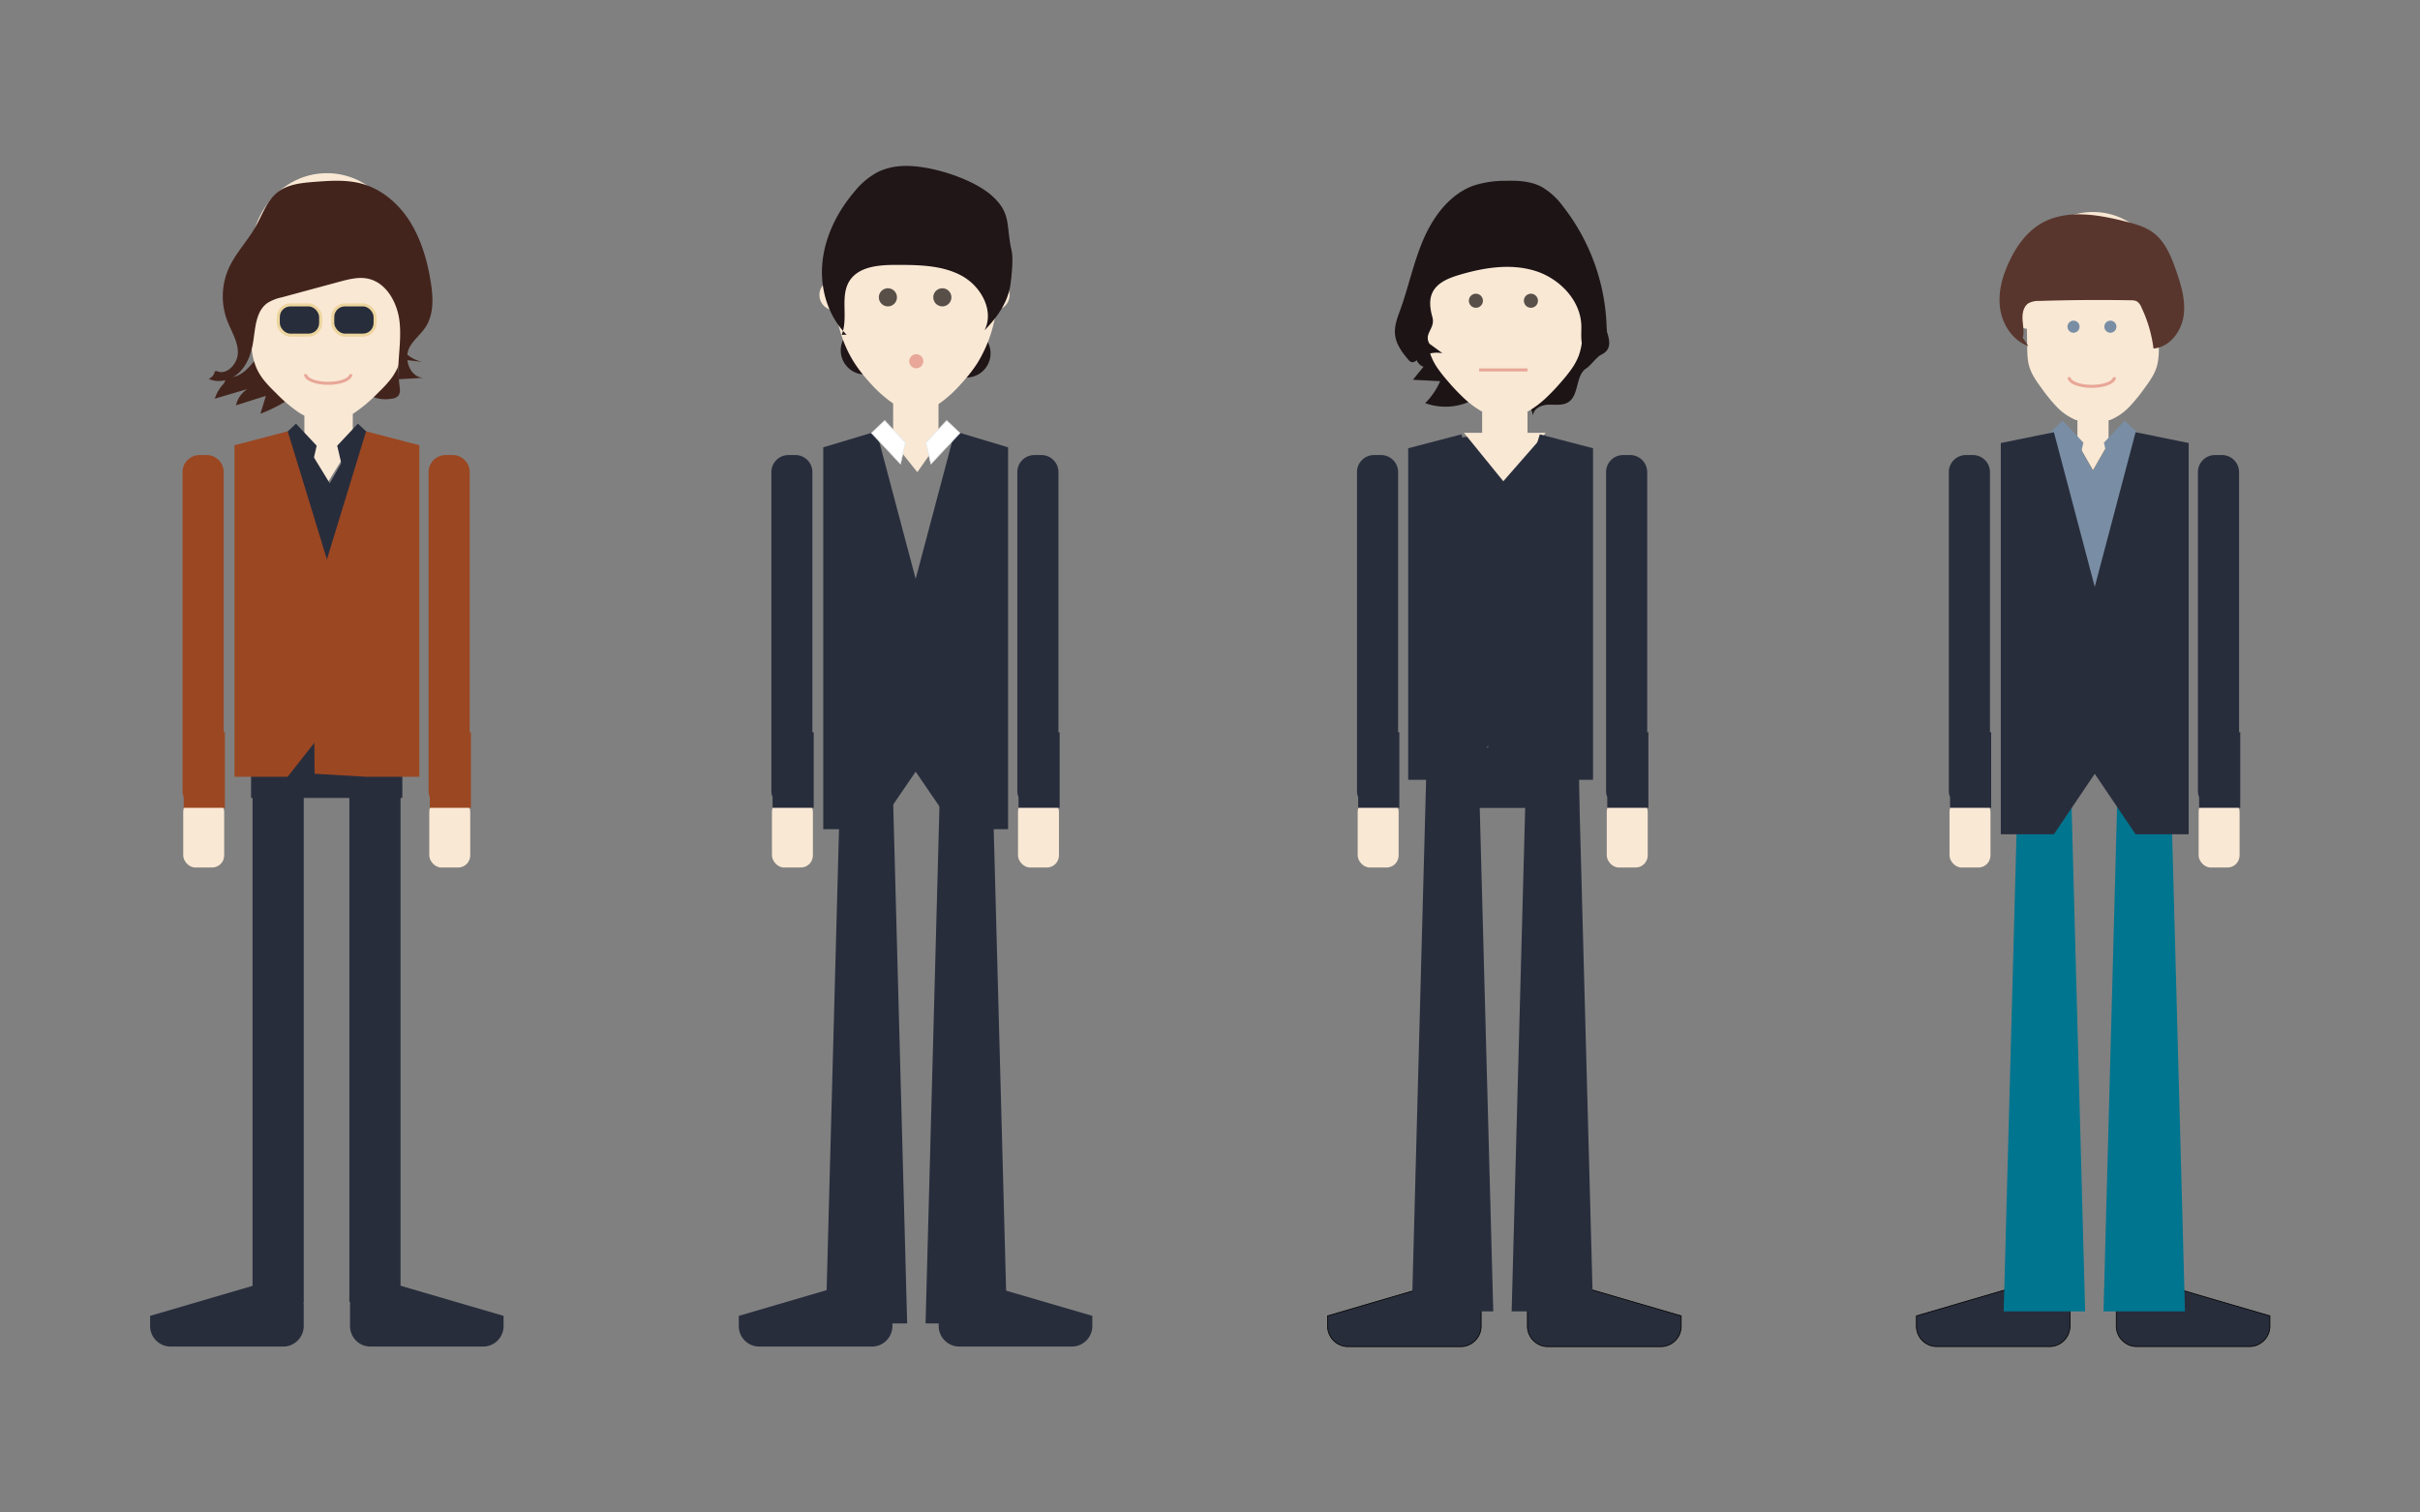 <svg id="Layer_1" data-name="Layer 1" xmlns="http://www.w3.org/2000/svg" viewBox="0 0 800 500"><rect x="0" y="0" width="800" height="500" fill="#808080" stroke="none"/><defs><style>.cls-1{fill:#43241d;}.cls-2{fill:#1d1416;}.cls-3{fill:#201517;}.cls-10,.cls-15,.cls-4{fill:#282d3c;}.cls-5{fill:#798ea4;}.cls-6{fill:#f9e8d4;}.cls-7{fill:#9b4722;}.cls-8{fill:#584f49;}.cls-9{fill:#fff;stroke:#e6e7e8;}.cls-10,.cls-13,.cls-15,.cls-9{stroke-miterlimit:10;}.cls-10,.cls-9{stroke-width:0.25px;}.cls-10{stroke:#000;}.cls-11{fill:#00758f;}.cls-12{fill:#e8a798;}.cls-13{fill:none;stroke:#e8a798;}.cls-14{fill:#59362d;}.cls-15{stroke:#edd59e;}</style></defs><title>experimentation</title><path class="cls-1" d="M131.83,113.89a11.65,11.65,0,0,0,7.72,5.72l-8.42-.93,1,9.46a3.67,3.67,0,0,1-.35,2.58,3.21,3.21,0,0,1-2.2,1.06,11.45,11.45,0,0,1-9.43-2.4c-2.5-2.24-3.61-6.1-2.17-9.13,2.54-5.33,10.07-5.12,15.87-4.09"/><path class="cls-1" d="M74,126.79a12.88,12.88,0,0,0-3,5l10.74-3.16A8.75,8.75,0,0,0,78,134l9.9-3.14-1.81,5.92a49.15,49.15,0,0,0,7.46-3.58,3.56,3.56,0,0,0,1.57-1.45,3.74,3.74,0,0,0-.43-2.94l-5.22-11.58a2.37,2.37,0,0,0-1.14-1.4c-.87-.32-1.75.44-2.34,1.16-3,3.62-6.35,8.53-10.93,7.52"/><path class="cls-2" d="M530.42,107.09c1.43,4.72,3.14,8.19-1.31,10.3-1.16.55-3.51,3.66-4.61,4.32-3.74,2.22-2.36,8.82-6,11.21-1.9,1.24-4.38.79-6.66.86s-5,1.3-5,3.57a72.58,72.58,0,0,1-3-13.35,6.12,6.12,0,0,1,.46-4,6.35,6.35,0,0,1,2.82-2.07l21.3-10.19"/><path class="cls-2" d="M472,114.14a3.66,3.66,0,0,0-1.42,7.11l-3.49,4.29,9,.47a23.41,23.41,0,0,1-4.95,7.26,19.66,19.66,0,0,0,20.23-4.22,15.35,15.35,0,0,0-23.78-15.42"/><path class="cls-3" d="M326.39,112.82a8,8,0,0,1-9.33,11.62Z"/><path class="cls-3" d="M279,111.82a8,8,0,0,0,9.33,11.62Z"/><polygon class="cls-4" points="511.98 215.79 504.48 215.79 496.98 215.79 489.48 215.79 481.98 215.79 481.98 197.79 481.98 179.79 481.98 161.79 481.98 144.79 489.48 143.79 496.98 156.79 504.48 143.79 511.98 144.79 511.98 161.79 511.98 179.79 511.98 197.79 511.98 215.79"/><polygon class="cls-4" points="123.98 218.79 116.48 218.79 108.98 218.79 101.48 218.79 93.98 218.79 93.98 200.79 93.98 182.79 93.98 164.79 93.98 147.79 101.48 146.79 108.98 159.79 116.48 146.79 123.98 147.79 123.98 164.79 123.98 182.79 123.98 200.79 123.98 218.79"/><polygon class="cls-5" points="706.9 214.79 699.4 214.79 691.9 214.79 684.4 214.79 676.9 214.79 676.9 196.79 676.9 178.79 676.9 160.79 676.9 143.79 684.4 142.79 691.9 155.79 699.4 142.79 706.9 143.79 706.9 160.79 706.9 178.79 706.9 196.79 706.9 214.79"/><path class="cls-6" d="M83,84c0-14.77,11.23-26.75,25.08-26.75s25.08,12,25.08,26.75l-.07-1.31c.83,8.42,0,17.53.08,25.51a64,64,0,0,1-.21,7.06,20.12,20.12,0,0,1-1.71,6.69,19.35,19.35,0,0,1-2.86,4.33c-1.12,1.32-2.36,2.55-3.59,3.75a48.89,48.89,0,0,1-7,6,14.75,14.75,0,0,1-8.16,2.8h-3.16a14.75,14.75,0,0,1-8.16-2.8,49,49,0,0,1-7-6c-1.22-1.2-2.46-2.43-3.58-3.75A19.35,19.35,0,0,1,84.94,122a20.38,20.38,0,0,1-1.72-6.69,66.51,66.51,0,0,1-.2-7.06c.08-8-.75-17.09.08-25.51"/><path class="cls-6" d="M83.53,104.66a5.08,5.08,0,0,1,0-10.15"/><path class="cls-6" d="M133.58,94.51a5.08,5.08,0,0,1,0,10.15"/><rect class="cls-4" x="83.49" y="244.39" width="16.92" height="186.12"/><polygon class="cls-6" points="116.62 146.09 108.62 159.09 100.62 146.09 100.62 141.09 100.62 136.09 108.62 136.09 116.62 136.09 116.62 141.09 116.62 146.09"/><path class="cls-4" d="M131.79,424.85h-9.31a6.79,6.79,0,0,0-6.23,4.14,6.62,6.62,0,0,0-.54,2.63v6.76a6.62,6.62,0,0,0,.54,2.63,6.74,6.74,0,0,0,6.23,4.14H159.7a6.76,6.76,0,0,0,6.77-6.77V435Z"/><path class="cls-4" d="M84.31,424.85h9.31a6.74,6.74,0,0,1,2.62.53,6.93,6.93,0,0,1,2.16,1.46,6.73,6.73,0,0,1,2,4.78v6.76a6.73,6.73,0,0,1-2,4.78,6.93,6.93,0,0,1-2.16,1.46,6.74,6.74,0,0,1-2.62.53H56.39A6.79,6.79,0,0,1,50.16,441a6.62,6.62,0,0,1-.54-2.63V435Z"/><rect class="cls-6" x="60.57" y="264.34" width="13.54" height="22.45" rx="4"/><rect class="cls-6" x="141.91" y="264.34" width="13.54" height="22.45" rx="4"/><path class="cls-7" d="M155.28,242.07V156a5.65,5.65,0,0,0-5.68-5.57h-2.24a5.64,5.64,0,0,0-5.68,5.57V261.5a5.42,5.42,0,0,0,.4,2v3.56h13.6v-25Z"/><path class="cls-7" d="M73.94,242.07V156a5.65,5.65,0,0,0-5.68-5.57H66A5.64,5.64,0,0,0,60.34,156V261.5a5.62,5.62,0,0,0,.39,2v3.56H74.34v-25Z"/><polygon class="cls-4" points="111.47 147.34 118.32 140.05 122.69 144.16 113.11 154.37 111.47 147.34"/><polygon class="cls-4" points="104.69 147.34 97.85 140.05 93.47 144.16 103.06 154.37 104.69 147.34"/><path class="cls-6" d="M276.55,81.42a26.21,26.21,0,0,1,52.41,0l-.8-5a91.54,91.54,0,0,1,1.47,22.65,44.86,44.86,0,0,1-6.55,21,44,44,0,0,1-2.63,3.63c-.93,1.16-1.91,2.29-2.92,3.39a42.26,42.26,0,0,1-5.73,5.38,19.79,19.79,0,0,1-6.89,3.46l-4.31-.22a19.69,19.69,0,0,1-6.89-3.45A43.52,43.52,0,0,1,288,127c-1-1.1-2-2.23-2.92-3.4a42.14,42.14,0,0,1-2.62-3.62c-4.06-6.32-6-13.54-6.56-21a92,92,0,0,1,1.47-22.64"/><path class="cls-6" d="M276.19,102.58a5.08,5.08,0,1,1,0-10.15"/><path class="cls-6" d="M328.9,92.43a5.08,5.08,0,0,1,0,10.15"/><circle class="cls-8" cx="311.52" cy="98.29" r="3"/><circle class="cls-8" cx="293.52" cy="98.29" r="3"/><rect class="cls-4" x="278.11" y="244.39" width="16.92" height="186.12"/><polygon class="cls-6" points="310.25 146.09 303.25 156.09 295.25 146.09 295.25 139.59 295.25 133.09 302.75 133.09 310.25 133.09 310.25 139.59 310.25 146.09"/><path class="cls-4" d="M326.41,424.85H317.1a6.7,6.7,0,0,0-2.62.53,6.93,6.93,0,0,0-2.16,1.46,6.73,6.73,0,0,0-2,4.78v6.76a6.73,6.73,0,0,0,2,4.78,6.93,6.93,0,0,0,2.16,1.46,6.7,6.7,0,0,0,2.62.53h37.23a6.79,6.79,0,0,0,2.63-.53,6.88,6.88,0,0,0,2.15-1.46,6.74,6.74,0,0,0,1.45-2.15,6.62,6.62,0,0,0,.54-2.63V435Z"/><path class="cls-4" d="M278.93,424.85h9.31a6.79,6.79,0,0,1,6.23,4.14,6.62,6.62,0,0,1,.54,2.63v6.76a6.62,6.62,0,0,1-.54,2.63,6.74,6.74,0,0,1-6.23,4.14H251a6.76,6.76,0,0,1-6.77-6.77V435Z"/><rect class="cls-6" x="255.19" y="264.34" width="13.54" height="22.45" rx="4"/><rect class="cls-6" x="336.53" y="264.34" width="13.54" height="22.45" rx="4"/><path class="cls-4" d="M349.9,242.07V156a5.64,5.64,0,0,0-5.68-5.57H342A5.65,5.65,0,0,0,336.3,156V261.5a5.42,5.42,0,0,0,.4,2v3.56h13.6v-25Z"/><path class="cls-4" d="M268.56,242.07V156a5.64,5.64,0,0,0-5.68-5.57h-2.24A5.65,5.65,0,0,0,255,156V261.5a5.42,5.42,0,0,0,.4,2v3.56H269v-25Z"/><polygon class="cls-4" points="332.89 437.51 305.97 437.51 310.97 251.39 327.89 251.39 332.89 437.51"/><polygon class="cls-4" points="299.89 437.51 272.97 437.51 277.97 251.39 294.89 251.39 299.89 437.51"/><polygon class="cls-4" points="307.25 248.45 289.7 274.11 272.15 274.11 272.15 208.49 272.15 147.88 289.75 142.59 307.25 208.49 307.25 248.45"/><polygon class="cls-4" points="298.15 248.45 315.7 274.11 333.25 274.11 333.25 208.49 333.25 147.88 315.65 142.59 298.15 208.49 298.15 248.45"/><polygon class="cls-9" points="306.1 146.34 312.94 139.05 317.32 143.16 307.74 153.37 306.1 146.34"/><polygon class="cls-9" points="299.32 146.34 292.47 139.05 288.1 143.16 297.68 153.37 299.32 146.34"/><path class="cls-6" d="M472.05,86.41a25.07,25.07,0,0,1,50.14,0h-.26q.39,4.84.66,9.7t.46,9.7a56.42,56.42,0,0,1,0,6,20.33,20.33,0,0,1-1.15,5.77,20,20,0,0,1-2.42,4.45,49,49,0,0,1-3.19,4,68,68,0,0,1-5.15,5.45,31.24,31.24,0,0,1-5.95,4.48,21,21,0,0,1-7.06,2.52H496.8a21,21,0,0,1-7.06-2.52,31.24,31.24,0,0,1-5.95-4.48,68,68,0,0,1-5.15-5.45,49,49,0,0,1-3.19-4,20,20,0,0,1-2.42-4.45,20.33,20.33,0,0,1-1.15-5.77,56.42,56.42,0,0,1,0-6q.18-4.86.46-9.7Z"/><circle class="cls-8" cx="487.9" cy="99.42" r="2.33"/><circle class="cls-8" cx="506.09" cy="99.42" r="2.33"/><path class="cls-6" d="M472.58,104.09a4.67,4.67,0,1,1,0-9.33"/><path class="cls-6" d="M522,94.76a4.67,4.67,0,0,1,0,9.33"/><polygon class="cls-6" points="510.96 143.09 496.96 159.09 483.96 143.09 489.96 143.09 489.96 136.09 497.46 136.09 504.96 136.09 504.96 143.09 510.96 143.09"/><path class="cls-10" d="M521,424.85h-9.3a6.68,6.68,0,0,0-4.78,2,6.94,6.94,0,0,0-1.46,2.15,6.79,6.79,0,0,0-.53,2.63v6.76a6.79,6.79,0,0,0,.53,2.63,6.94,6.94,0,0,0,1.46,2.15,6.68,6.68,0,0,0,4.78,2H549a6.76,6.76,0,0,0,6.77-6.77V435Z"/><path class="cls-10" d="M473.56,424.85h9.3a6.68,6.68,0,0,1,4.78,2A6.61,6.61,0,0,1,489.1,429a6.79,6.79,0,0,1,.53,2.63v6.76a6.79,6.79,0,0,1-.53,2.63,6.61,6.61,0,0,1-1.46,2.15,6.68,6.68,0,0,1-4.78,2H445.64a6.79,6.79,0,0,1-6.23-4.14,6.62,6.62,0,0,1-.54-2.63V435Z"/><rect class="cls-6" x="448.82" y="264.34" width="13.54" height="22.45" rx="4"/><rect class="cls-6" x="531.16" y="264.34" width="13.54" height="22.45" rx="4"/><path class="cls-4" d="M544.53,242.07V156a5.65,5.65,0,0,0-5.68-5.57h-2.24a5.64,5.64,0,0,0-5.68,5.57V261.5a5.42,5.42,0,0,0,.4,2v3.56h13.6v-25Z"/><path class="cls-4" d="M462.19,242.07V156a5.65,5.65,0,0,0-5.68-5.57h-2.24a5.64,5.64,0,0,0-5.68,5.57V261.5a5.41,5.41,0,0,0,.39,2v3.56h13.61v-25Z"/><polygon class="cls-4" points="526.64 433.51 499.72 433.51 504.72 247.39 521.64 247.39 526.64 433.51"/><polygon class="cls-4" points="493.64 433.51 466.72 433.51 471.72 247.39 488.64 247.39 493.64 433.51"/><rect class="cls-4" x="472" y="247.09" width="50" height="20"/><path class="cls-6" d="M669.73,91.59c0-11.87,9.93-21.5,22.17-21.5s22.17,9.63,22.17,21.5v0l-.2,11.63-.2,11.63c0,1.06,0,2.12-.12,3.17a16.23,16.23,0,0,1-.54,3.1,15.81,15.81,0,0,1-1.73,3.79c-.72,1.2-1.56,2.35-2.39,3.48a55.44,55.44,0,0,1-5,6.12,18.69,18.69,0,0,1-6.43,4.39H686.37a18.69,18.69,0,0,1-6.43-4.39,54.33,54.33,0,0,1-5-6.12c-.83-1.13-1.67-2.28-2.39-3.48a15.81,15.81,0,0,1-1.73-3.79,15.48,15.48,0,0,1-.54-3.1c-.09-1-.11-2.11-.13-3.17l-.19-11.63-.2-11.63"/><path class="cls-6" d="M670.19,108.67a4.68,4.68,0,0,1-4.67-4.67,4.66,4.66,0,0,1,4.67-4.66"/><path class="cls-6" d="M712.22,99.34a4.67,4.67,0,0,1,0,9.33"/><circle class="cls-5" cx="685.46" cy="108" r="2"/><circle class="cls-5" cx="697.65" cy="108" r="2"/><polygon class="cls-6" points="697.05 146.4 691.9 155.4 686.75 146.4 686.75 141.32 686.75 136.24 691.9 136.24 697.05 136.24 697.05 141.32 697.05 146.4"/><path class="cls-10" d="M715.69,424.85h-9.31a6.74,6.74,0,0,0-2.62.53,6.93,6.93,0,0,0-2.16,1.46,6.73,6.73,0,0,0-2,4.78v6.76a6.73,6.73,0,0,0,2,4.78,6.93,6.93,0,0,0,2.16,1.46,6.74,6.74,0,0,0,2.62.53h37.23a6.79,6.79,0,0,0,6.23-4.14,6.62,6.62,0,0,0,.54-2.63V435Z"/><path class="cls-10" d="M668.21,424.85h9.31a6.79,6.79,0,0,1,6.23,4.14,6.62,6.62,0,0,1,.54,2.63v6.76a6.62,6.62,0,0,1-.54,2.63,6.74,6.74,0,0,1-6.23,4.14H640.3a6.76,6.76,0,0,1-6.77-6.77V435Z"/><rect class="cls-6" x="644.47" y="264.34" width="13.54" height="22.45" rx="4"/><rect class="cls-6" x="726.82" y="264.34" width="13.54" height="22.45" rx="4"/><path class="cls-4" d="M740.19,242.07V156a5.65,5.65,0,0,0-5.69-5.57h-2.23a5.65,5.65,0,0,0-5.69,5.57V261.5a5.42,5.42,0,0,0,.4,2v3.56h13.6v-25Z"/><path class="cls-4" d="M657.84,242.07V156a5.64,5.64,0,0,0-5.68-5.57h-2.24a5.65,5.65,0,0,0-5.68,5.57V261.5a5.42,5.42,0,0,0,.4,2v3.56h13.6v-25Z"/><polygon class="cls-5" points="695.51 146.34 702.35 139.05 706.73 143.16 697.14 153.37 695.51 146.34"/><polygon class="cls-5" points="688.73 146.34 681.88 139.05 677.51 143.16 687.09 153.37 688.73 146.34"/><polygon class="cls-11" points="722.3 433.51 695.38 433.51 700.38 247.39 717.3 247.39 722.3 433.51"/><polygon class="cls-11" points="689.3 433.51 662.38 433.51 667.38 247.39 684.3 247.39 689.3 433.51"/><circle class="cls-12" cx="302.9" cy="119.42" r="2.33"/><line class="cls-13" x1="488.98" y1="122.29" x2="504.98" y2="122.29"/><rect class="cls-4" x="83" y="243.79" width="50" height="20"/><rect class="cls-4" x="115.49" y="244.39" width="16.92" height="186.12"/><polygon class="cls-7" points="112.62 234.51 95.07 256.79 77.52 256.79 77.52 199.82 77.52 147.18 95.12 142.59 112.62 199.82 112.62 234.51"/><polygon class="cls-7" points="104 255.79 121.07 256.79 138.62 256.79 138.62 199.82 138.62 147.18 121.02 142.59 103.52 199.82 104 255.79"/><path class="cls-1" d="M71.54,122.63c3.38,1.65,7.15-2.42,7.1-6.19s-2.28-7.09-3.59-10.62a22.76,22.76,0,0,1,.51-17c2.25-5.07,6.28-9.13,9-14,2.23-3.95,3.71-8.57,7.3-11.35,3.36-2.6,7.86-3,12.09-3.35,5.26-.4,10.65-.78,15.73.63,6.74,1.88,12.36,6.82,16,12.76s5.63,12.83,6.72,19.74c.81,5.06,1.08,10.63-1.73,14.91-1.58,2.4-4,4.19-5.32,6.73-2,3.94.3,10,4.73,10l-8.4.49c-.31-6.35,1.11-12.74.4-19.07s-4.44-13.07-10.7-14.24c-3-.55-6,.23-8.93,1L93.1,98.31a14.17,14.17,0,0,0-4.78,1.92c-3.72,2.71-3.89,8-4.6,12.6-.57,3.71-1.82,7.46-4.45,10.12s-6.92,3.94-10.27,2.26a3.15,3.15,0,0,0,2-2.43"/><path class="cls-3" d="M279.87,110.66c-6.18-6.19-8.85-15.26-8-23.87S276.78,70,282.47,63.34a25.13,25.13,0,0,1,7.87-6.56A20.9,20.9,0,0,1,298,54.9c8.78-.6,23.58,4.06,30,9.89s4.5,9.69,6.4,18c.64,2.78,0,8.65-.4,11.47-.93,5.88-4.34,10.6-8.54,14.94,3.3-6.47-1.14-14.6-7.61-18.08s-14.26-3.56-21.68-3.55c-5.55,0-12,.48-15.15,5-3.56,5.14-.44,12.34-2.77,18.1"/><path class="cls-14" d="M668.67,111.64c.55-2,.06-4-.06-6s.29-4.34,2-5.41a6.8,6.8,0,0,1,3.46-.74q15.23-.49,30.46-.22a4.2,4.2,0,0,1,1.8.31,3.93,3.93,0,0,1,1.56,2,43.84,43.84,0,0,1,4,13.63c5.22-.39,9.13-5.44,9.93-10.61s-.77-10.38-2.5-15.31C717.7,84.69,715.8,80,712,77.05c-2.71-2.08-6.11-3-9.42-3.85-9.37-2.37-19.93-4.14-28.18.88-4.51,2.75-7.72,7.23-10,12C662,91,660.44,96.5,661.19,101.91s4.18,10.67,9.33,12.51"/><polygon class="cls-4" points="688.43 249.8 705.98 275.79 723.53 275.79 723.53 209.34 723.53 146.45 705.98 142.88 705.98 142.88 688.43 209.34 688.43 249.8"/><polygon class="cls-4" points="696.53 249.8 678.98 275.79 661.43 275.79 661.43 209.34 661.43 146.45 678.98 142.88 678.98 142.88 696.53 209.34 696.53 249.8"/><path class="cls-13" d="M699,124.72c0,1.64-3.36,3-7.5,3s-7.5-1.33-7.5-3"/><polygon class="cls-4" points="500.62 235.51 483.07 257.79 465.52 257.79 465.52 200.82 465.52 148.18 483.12 143.59 500.62 200.82 500.62 235.51"/><polygon class="cls-4" points="492 256.79 509.07 257.79 526.62 257.79 526.62 200.82 526.62 148.18 509.02 143.59 491.52 200.82 492 256.79"/><path class="cls-2" d="M472.54,113.62c-2-3.34,2-5,1-8.7-.73-2.62-1.19-5.51-.1-8,1.48-3.39,5.3-4.94,8.8-6,8.21-2.45,17.08-3.91,25.26-1.37s15.36,10,15.26,18.72c0,3-.47,6.93,2.22,8.21,1.83.88,4.11-.31,5.14-2.08a11.43,11.43,0,0,0,1-6,68,68,0,0,0-14.42-40.17,23.15,23.15,0,0,0-7.16-6.51c-3.62-1.88-7.84-2.06-11.9-1.95a33.72,33.72,0,0,0-10.39,1.55c-7.71,2.71-13.17,9.83-16.51,17.39s-5,15.76-7.77,23.54c-1,2.66-2.05,5.38-1.81,8.2.28,3.24,2.3,6,4.42,8.48a2.28,2.28,0,0,0,1,.76c.8.24,1.55-.4,2.2-.92a10,10,0,0,1,8.06-2"/><circle class="cls-8" cx="98.83" cy="104.12" r="2.33"/><circle class="cls-8" cx="117.02" cy="104.12" r="2.33"/><path class="cls-13" d="M116,123.72c0,1.64-3.36,3-7.5,3s-7.5-1.33-7.5-3"/><rect class="cls-15" x="92" y="100.79" width="14" height="10" rx="4"/><rect class="cls-15" x="110" y="100.79" width="14" height="10" rx="4"/></svg>